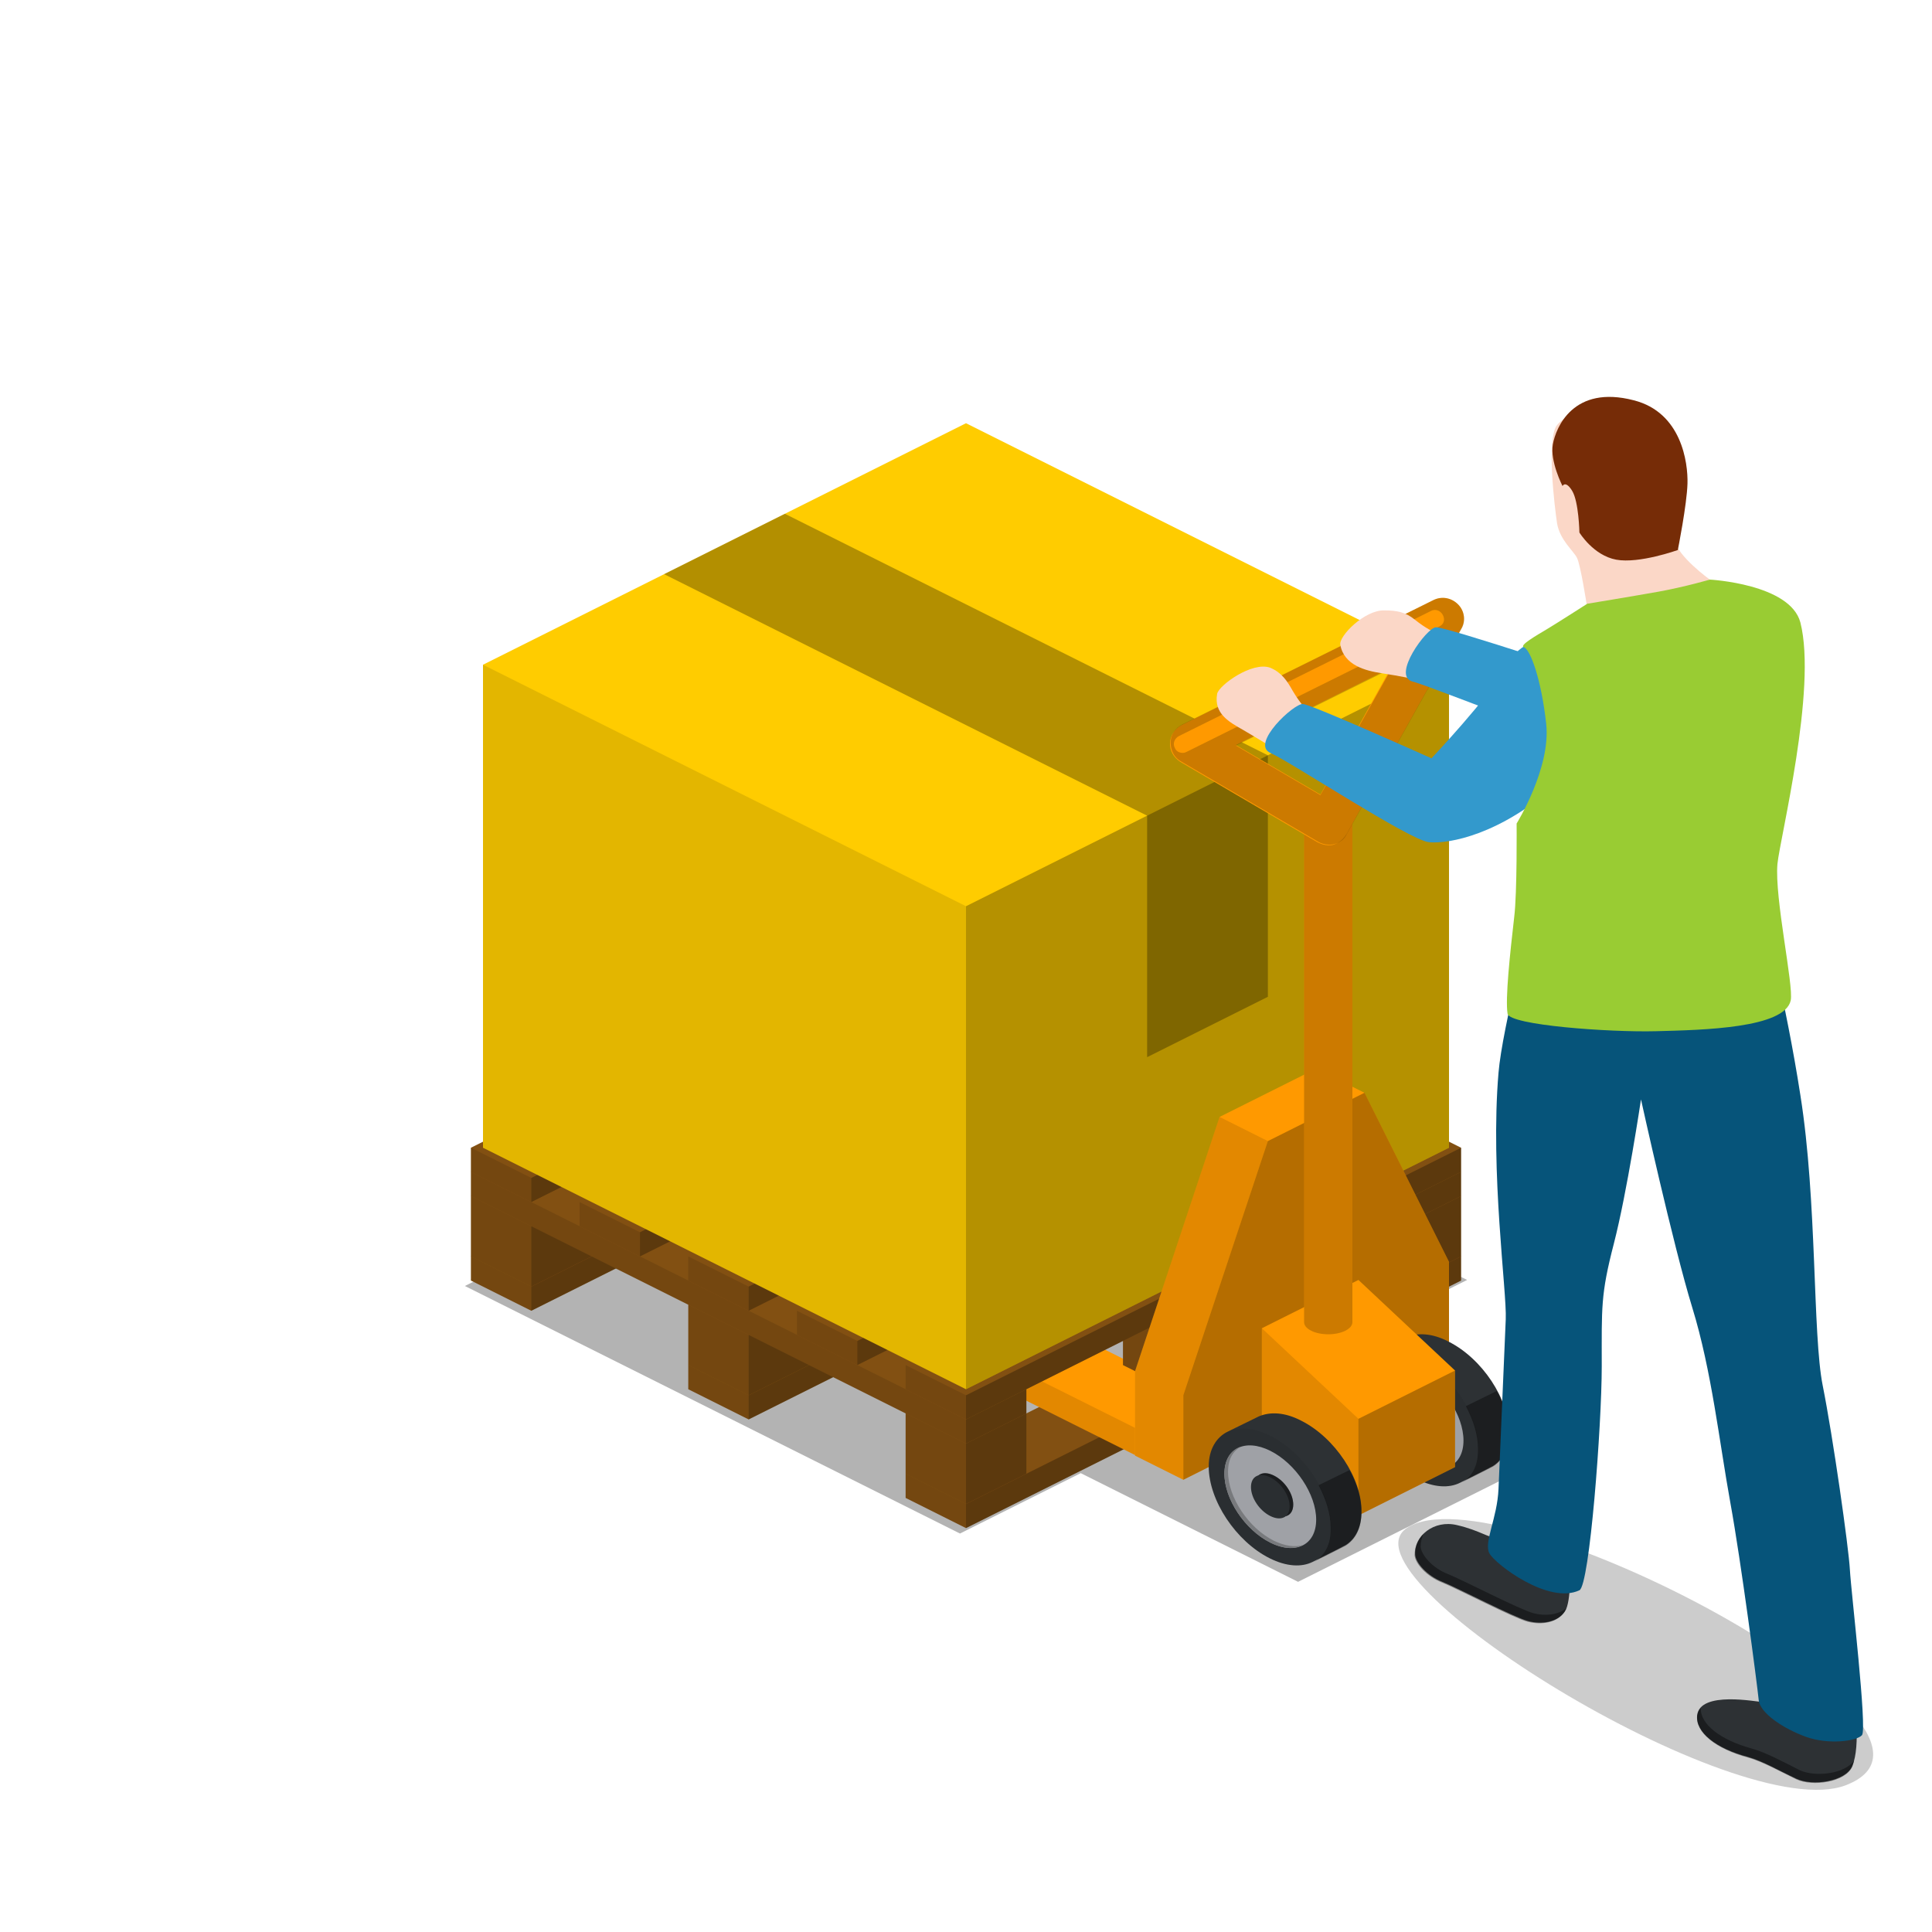 <?xml version="1.0" encoding="utf-8"?>
<!-- Generator: Adobe Illustrator 18.1.0, SVG Export Plug-In . SVG Version: 6.00 Build 0)  -->
<svg version="1.1" id="Layer_1" xmlns="http://www.w3.org/2000/svg" xmlns:xlink="http://www.w3.org/1999/xlink" x="0px" y="0px"
	 viewBox="0 0 320 320" enable-background="new 0 0 320 320" xml:space="preserve">
<polygon opacity="0.3" points="159,254 179,244 215,262 255,242 219,224 243,212 161,171 77,213 "/>
<g>
	<g>
		<g>
			<polygon fill="#825012" points="78,208.1 78,212.1 88,217.1 168,177.1 168,173.1 158,168.1 			"/>
			<polygon opacity="0.11" points="88,217.1 78,212.1 78,208.1 88,213.1 			"/>
			<polygon opacity="0.29" points="88,217.1 168,177.1 168,173.1 88,213.1 			"/>
		</g>
		<g>
			<polygon fill="#825012" points="150,162.1 150,172.1 160,177.1 170,172.1 170,162.1 160,157.1 			"/>
			<polygon opacity="0.11" points="160,177.1 150,172.1 150,162.1 160,167.1 			"/>
			<polygon opacity="0.29" points="160,177.1 170,172.1 170,162.1 160,167.1 			"/>
		</g>
		<g>
			<polygon fill="#825012" points="150,244.1 150,248.1 160,253.1 242,212.1 242,208.1 232,203.1 			"/>
			<polygon opacity="0.11" points="160,253.1 150,248.1 150,244.1 160,249.1 			"/>
			<polygon opacity="0.29" points="160,253.1 242,212.1 242,208.1 160,249.1 			"/>
		</g>
		<g>
			<polygon fill="#825012" points="114,226.1 114,230.1 124,235.1 204,195.1 204,191.1 194,186.1 			"/>
			<polygon opacity="0.11" points="124,235.1 114,230.1 114,226.1 124,231.1 			"/>
			<polygon opacity="0.29" points="124,235.1 204,195.1 204,191.1 124,231.1 			"/>
		</g>
		<g>
			<polygon fill="#825012" points="222,198.1 222,208.1 232,213.1 242,208.1 242,198.1 232,193.1 			"/>
			<polygon opacity="0.11" points="232,213.1 222,208.1 222,198.1 232,203.1 			"/>
			<polygon opacity="0.29" points="232,213.1 242,208.1 242,198.1 232,203.1 			"/>
		</g>
		<g>
			<polygon fill="#FF9900" points="222,224 232.5,218.8 232.5,214.3 130,163.1 119.5,168.3 119.5,169.8 133,179.6 			"/>
			<polygon opacity="0.11" points="119.5,168.3 119.5,169.8 133,179.6 222,224 222,219.5 			"/>
		</g>
		<g>
			<polygon fill="#FF9900" points="188,241 198.5,235.8 198.5,231.3 96,180 85.5,185.3 85.5,186.8 99,196.5 			"/>
			<polygon opacity="0.11" points="85.5,185.3 85.5,186.8 99,196.5 188,241 188,236.5 			"/>
		</g>
		<g>
			<polygon fill="#825012" points="186,216.1 186,226.1 196,231.1 206,226.1 206,216.1 196,211.1 			"/>
			<polygon opacity="0.11" points="196,231.1 186,226.1 186,216.1 196,221.1 			"/>
			<polygon opacity="0.29" points="196,231.1 206,226.1 206,216.1 196,221.1 			"/>
		</g>
		<g>
			<polygon fill="#825012" points="242,194.1 242,198.1 232,203.1 152,163.1 152,159.1 162,154.1 			"/>
			<polygon opacity="0.29" points="232,203.1 242,198.1 242,194.1 232,199.1 			"/>
			<polygon opacity="0.11" points="232,203.1 152,163.1 152,159.1 232,199.1 			"/>
		</g>
		<g>
			<polygon fill="#825012" points="186,180.1 186,190.1 196,195.1 206,190.1 206,180.1 196,175.1 			"/>
			<polygon opacity="0.11" points="196,195.1 186,190.1 186,180.1 196,185.1 			"/>
			<polygon opacity="0.29" points="196,195.1 206,190.1 206,180.1 196,185.1 			"/>
		</g>
		<g>
			<polygon fill="#825012" points="114,216.1 114,226.1 124,231.1 134,226.1 134,216.1 124,211.1 			"/>
			<polygon opacity="0.11" points="124,231.1 114,226.1 114,216.1 124,221.1 			"/>
			<polygon opacity="0.29" points="124,231.1 134,226.1 134,216.1 124,221.1 			"/>
		</g>
		<g>
			<polygon fill="#825012" points="78,198.1 78,208.1 88,213.1 98,208.1 98,198.1 88,193.1 			"/>
			<polygon opacity="0.11" points="88,213.1 78,208.1 78,198.1 88,203.1 			"/>
			<polygon opacity="0.29" points="88,213.1 98,208.1 98,198.1 88,203.1 			"/>
		</g>
		<g>
			<polygon fill="#825012" points="150,234.1 150,244.1 160,249.1 170,244.1 170,234.1 160,229.1 			"/>
			<polygon opacity="0.11" points="160,249.1 150,244.1 150,234.1 160,239.1 			"/>
			<polygon opacity="0.29" points="160,249.1 170,244.1 170,234.1 160,239.1 			"/>
		</g>
		<g>
			<polygon fill="#825012" points="170,230.1 170,234.1 160,239.1 78,198.1 78,194.1 88,189.1 			"/>
			<polygon opacity="0.29" points="160,239.1 170,234.1 170,230.1 160,235.1 			"/>
			<polygon opacity="0.11" points="160,239.1 78,198.1 78,194.1 160,235.1 			"/>
		</g>
		<g>
			<polygon fill="#825012" points="114,180.1 114,190.1 124,195.1 134,190.1 134,180.1 124,175.1 			"/>
			<polygon opacity="0.11" points="124,195.1 114,190.1 114,180.1 124,185.1 			"/>
			<polygon opacity="0.29" points="124,195.1 134,190.1 134,180.1 124,185.1 			"/>
		</g>
		<g>
			<polygon fill="#825012" points="206,212.1 206,216.1 196,221.1 116,181.1 116,177.1 126,172.1 			"/>
			<polygon opacity="0.29" points="196,221.1 206,216.1 206,212.1 196,217.1 			"/>
			<polygon opacity="0.11" points="196,221.1 116,181.1 116,177.1 196,217.1 			"/>
		</g>
		<g>
			<polygon fill="#825012" points="150,226.1 150,230.1 160,235.1 242,194.1 242,190.1 232,185.1 			"/>
			<polygon opacity="0.11" points="160,235.1 150,230.1 150,226.1 160,231.1 			"/>
			<polygon opacity="0.29" points="160,235.1 242,194.1 242,190.1 160,231.1 			"/>
		</g>
		<g>
			<polygon fill="#825012" points="132,217.1 132,221.1 142,226.1 224,185.1 224,181.1 214,176.1 			"/>
			<polygon opacity="0.11" points="142,226.1 132,221.1 132,217.1 142,222.1 			"/>
			<polygon opacity="0.29" points="142,226.1 224,185.1 224,181.1 142,222.1 			"/>
		</g>
		<g>
			<polygon fill="#825012" points="114,208.1 114,212.1 124,217.1 206,176.1 206,172.1 196,167.1 			"/>
			<polygon opacity="0.11" points="124,217.1 114,212.1 114,208.1 124,213.1 			"/>
			<polygon opacity="0.29" points="124,217.1 206,176.1 206,172.1 124,213.1 			"/>
		</g>
		<g>
			<polygon fill="#825012" points="96,199.1 96,203.1 106,208.1 188,167.1 188,163.1 178,158.1 			"/>
			<polygon opacity="0.11" points="106,208.1 96,203.1 96,199.1 106,204.1 			"/>
			<polygon opacity="0.29" points="106,208.1 188,167.1 188,163.1 106,204.1 			"/>
		</g>
		<g>
			<polygon fill="#825012" points="78,190.1 78,194.1 88,199.1 170,158.1 170,154.1 160,149.1 			"/>
			<polygon opacity="0.11" points="88,199.1 78,194.1 78,190.1 88,195.1 			"/>
			<polygon opacity="0.29" points="88,199.1 170,158.1 170,154.1 88,195.1 			"/>
		</g>
		<g>
			<polygon fill="#FFCC00" points="80,110.1 80,190.1 160,230.1 240,190.1 240,110.1 160,70.1 			"/>
			<polygon opacity="0.11" points="160,230.1 80,190.1 80,110.1 160,150.1 			"/>
			<polygon opacity="0.3" points="130,85.1 110,95.1 190,135.1 190,175.1 210,165.1 210,125.1 			"/>
			<polygon opacity="0.29" points="160,230.1 240,190.1 240,110.1 160,150.1 			"/>
		</g>
	</g>
</g>
<g>
	<g>
		<polygon fill="#FF9900" points="202,185 218,177 226,181 240,209 240,223 196,245.1 188,241.1 188,227.1 		"/>
		<polygon opacity="0.11" points="188,241.1 196,245.1 196,231.1 210,189 202,185 188,227.1 		"/>
		<polygon opacity="0.29" points="240,223 196,245.1 196,231.1 210,189 226,181 240,209 		"/>
	</g>
</g>
<g>
	<path fill="#2D3134" d="M239.9,222.2c-2.7-1.4-5.1-1.5-7-0.7l0,0l-5.1,2.5l0,0c-1.9,0.9-3.2,2.9-3.2,5.8c0,5.6,4.5,12.4,10.1,15.2
		c2.8,1.4,5.3,1.5,7.1,0.6c0,0,5-2.5,5.5-2.8c1.6-1,2.6-2.9,2.6-5.5C250,231.8,245.5,225,239.9,222.2z"/>
	<path opacity="0.39" d="M242,245.6c0.7-0.4,5-2.5,5.3-2.7c1.6-1,2.6-2.9,2.6-5.5c0-2.3-0.7-4.7-2-7l-5.1,2.5c1.2,2.3,2,4.7,2,7
		C244.9,242.7,243.8,244.7,242,245.6z"/>
	<path fill="#A9ABB0" d="M242.4,238.6c0,4.2-3.4,5.9-7.6,3.8s-7.6-7.2-7.6-11.4c0-4.2,3.4-5.9,7.6-3.8S242.4,234.4,242.4,238.6z"/>
	<path fill="#808285" d="M235.4,242.1c-4.2-2.1-7.6-7.2-7.6-11.4c0-2.1,0.8-3.5,2.2-4.2c-1.7,0.5-2.8,2.1-2.8,4.5
		c0,4.2,3.4,9.3,7.6,11.4c2.1,1.1,4.1,1.1,5.4,0.4C238.9,243.2,237.3,243.1,235.4,242.1z"/>
	<path fill="#2D3134" d="M238.6,236.1c0,1.8-1.4,2.5-3.2,1.6c-1.7-0.9-3.2-3-3.2-4.8c0-1.8,1.4-2.5,3.2-1.6
		C237.2,232.3,238.6,234.4,238.6,236.1z"/>
	<path opacity="0.39" d="M238.6,236.1c0,1.8-1.4,2.5-3.2,1.6c-1.7-0.9-3.2-3-3.2-4.8c0-1.8,1.4-2.5,3.2-1.6
		C237.2,232.3,238.6,234.4,238.6,236.1z"/>
	<path fill="#2D3134" d="M238,236.4c0,1.8-1.4,2.5-3.2,1.6s-3.2-3-3.2-4.8s1.4-2.5,3.2-1.6S238,234.7,238,236.4z"/>
	<path opacity="0.06" d="M244.9,239.9c0,5.6-4.5,7.9-10.1,5.1s-10.1-9.6-10.1-15.2s4.5-7.9,10.1-5.1
		C240.4,227.5,244.9,234.3,244.9,239.9z"/>
</g>
<g>
	<polygon fill="#FF9900" points="209,220 209,243 225,251 241,243 241,227 225,212 	"/>
	<polygon opacity="0.11" points="225,251 209,243 209,220 225,235 	"/>
	<polygon opacity="0.29" points="225,251 241,243 241,227 225,235 	"/>
</g>
<g>
	<path fill="#2D3134" d="M215.5,235.3c-2.7-1.4-5.1-1.5-7-0.7l0,0l-5.1,2.5l0,0c-1.9,0.9-3.2,2.9-3.2,5.8c0,5.6,4.5,12.4,10.1,15.2
		c2.8,1.4,5.3,1.5,7.1,0.6c0,0,5-2.5,5.5-2.8c1.6-1,2.6-2.9,2.6-5.5C225.6,244.9,221.1,238.1,215.5,235.3z"/>
	<path opacity="0.39" d="M217.6,258.7c0.7-0.4,5-2.5,5.3-2.7c1.6-1,2.6-2.9,2.6-5.5c0-2.3-0.7-4.7-2-7l-5.1,2.5c1.2,2.3,2,4.7,2,7
		C220.5,255.8,219.4,257.7,217.6,258.7z"/>
	<path fill="#A9ABB0" d="M218,251.7c0,4.2-3.4,5.9-7.6,3.8c-4.2-2.1-7.6-7.2-7.6-11.4c0-4.2,3.4-5.9,7.6-3.8S218,247.5,218,251.7z"
		/>
	<path fill="#808285" d="M211,255.2c-4.2-2.1-7.6-7.2-7.6-11.4c0-2.1,0.8-3.5,2.2-4.2c-1.7,0.5-2.8,2.1-2.8,4.5
		c0,4.2,3.4,9.3,7.6,11.4c2.1,1.1,4.1,1.1,5.4,0.4C214.5,256.3,212.9,256.1,211,255.2z"/>
	<path fill="#2D3134" d="M214.2,249.2c0,1.8-1.4,2.5-3.2,1.6c-1.7-0.9-3.2-3-3.2-4.8s1.4-2.5,3.2-1.6
		C212.8,245.3,214.2,247.4,214.2,249.2z"/>
	<path opacity="0.39" d="M214.2,249.2c0,1.8-1.4,2.5-3.2,1.6c-1.7-0.9-3.2-3-3.2-4.8s1.4-2.5,3.2-1.6
		C212.8,245.3,214.2,247.4,214.2,249.2z"/>
	<path fill="#2D3134" d="M213.6,249.5c0,1.8-1.4,2.5-3.2,1.6s-3.2-3-3.2-4.8s1.4-2.5,3.2-1.6S213.6,247.7,213.6,249.5z"/>
	<path opacity="0.06" d="M220.5,253c0,5.6-4.5,7.9-10.1,5.1c-5.6-2.8-10.1-9.6-10.1-15.2c0-5.6,4.5-7.9,10.1-5.1
		C216,240.6,220.5,247.4,220.5,253z"/>
</g>
<g>
	<path fill="#FF9900" d="M220,132c-2.2,0-4,0.9-4,2v85c0,1.1,1.8,2,4,2s4-0.9,4-2v-85C224,132.9,222.2,132,220,132z"/>
	<path opacity="0.2" d="M220,136c-2.2,0-4-0.9-4-2v85c0,1.1,1.8,2,4,2s4-0.9,4-2v-85C224,135.1,222.2,136,220,136z"/>
	<path fill="#FF9900" d="M220,140c-0.6,0-1.2-0.2-1.8-0.5l-22.7-13.3c-1.1-0.7-1.8-1.9-1.7-3.1c0-1.3,0.8-2.4,1.9-3l41.7-20.7
		c1.4-0.7,3-0.4,4.1,0.7s1.3,2.8,0.5,4.1l-19,34c-0.5,0.8-1.2,1.4-2.1,1.7C220.6,140,220.3,140,220,140z M204.7,123.4l14,8.2
		l11.7-21L204.7,123.4z"/>
	<path opacity="0.2" d="M241.5,100.1c-1.1-1.1-2.7-1.4-4.1-0.7L195.8,120c-1.2,0.6-1.9,1.7-1.9,3c0,1.3,0.6,2.5,1.7,3.1l22.7,13.3
		c0.5,0.3,1.2,0.5,1.8,0.5c0.3,0,0.6,0,0.9-0.1c0.9-0.2,1.7-0.8,2.1-1.7l19-34C242.8,102.9,242.6,101.2,241.5,100.1z M218.7,131.7
		l-14-8.2l25.8-12.8L218.7,131.7z M238.3,103.8l-41.7,20.7c-0.2,0.1-0.4,0.2-0.7,0.2c-0.6,0-1.1-0.3-1.3-0.8c-0.4-0.7-0.1-1.6,0.7-2
		l41.7-20.7c0.7-0.4,1.6-0.1,2,0.7S239.1,103.5,238.3,103.8z"/>
</g>
<g>
	<path fill="#FBD7C7" d="M210.7,123.8c0,0-1.9-1.2-4.8-2.9c-2.3-1.3-4.9-2.7-4.3-6c0.3-1.4,5.8-5.4,8.8-4.3c1.9,0.8,2.8,2.2,3.7,3.8
		c1.3,2.2,2.2,3,2.2,3L210.7,123.8z"/>
	<path opacity="0.2" d="M305.7,295.7c-17.9,6.8-84.5-34.6-72.7-42.6C247.9,243.1,330.3,286.3,305.7,295.7z"/>
	<path fill="#2D3134" d="M306.6,278.7c0.7,3,1.6,10.5,0.2,13.8c-1.1,2.6-6.6,3.4-9.3,2.1c-2.8-1.3-5.5-2.9-8-3.6
		c-5.3-1.4-8.7-4.1-8.4-6.9c0.5-4.1,9.9-2.2,10.8-2.2s1.3-2.5,1.3-2.5L306.6,278.7z"/>
	<path opacity="0.4" d="M281.1,284.2c0.1-0.5,0.3-1,0.6-1.3c-0.1,2.7,3.3,5.3,8.4,6.7c2.5,0.7,5.2,2.2,8,3.6c2.6,1.2,7.5,0.6,9-1.6
		c-0.1,0.4-0.2,0.7-0.3,1c-1.1,2.6-6.6,3.4-9.3,2.1s-5.5-2.9-8-3.6C284.3,289.7,280.8,287,281.1,284.2z"/>
	<path fill="#2D3134" d="M259.9,257.7c0.2,1.4,0.4,7.6-0.7,9.2c-1.2,1.8-3.8,2.2-6.1,1.6c-2.3-0.6-11.7-5.5-14.2-6.5
		c-2.5-1-4.4-3.1-4.5-4.5c-0.2-3.1,3.1-5.8,6.9-4.9c3.9,0.9,5.5,2.3,6.5,2c1-0.3,1.2-1.2,1.2-1.2L259.9,257.7z"/>
	<path opacity="0.4" d="M235.8,254c-0.3,0.7-0.5,1.4-0.5,2.2c0.1,1.3,1.9,3.5,4.5,4.5c2.5,1,11.9,5.9,14.2,6.5
		c1.9,0.5,4,0.3,5.4-0.8c-0.1,0.2-0.2,0.4-0.3,0.6c-1.2,1.8-3.8,2.2-6.1,1.6c-2.3-0.6-11.7-5.5-14.2-6.5c-2.5-1-4.4-3.1-4.5-4.5
		C234.3,256.2,234.8,255,235.8,254z"/>
	<path fill="#06547A" d="M292.1,151.7c0,0-10,1.6-17.5,1.6s-20.7-2.4-20.7-2.4s-5.1,19.4-5.7,26.8c-1.4,16.4,1.4,36.3,1.2,40.8
		c-0.2,4.5-1,23.2-1.2,28.1c-0.2,4.9-2.5,8.9-1.5,10.7c1,1.8,9.8,8.5,14.9,6.1c1.7-0.8,3.7-27.4,3.7-37.1c0-9.8-0.2-11.8,2-20.3
		c2.2-8.5,4.5-23.9,4.5-23.9s5.3,24.1,8.5,34.5s4.5,22.4,6.3,32.3s4.4,29.8,4.7,32.7c0.2,2.1,4,4.7,7.9,6.1c3.7,1.3,8.3,0.7,9.2-0.3
		c0.9-1-1.8-23.7-2-27.4c-0.2-3.7-2.8-22-4.5-30.5s-0.9-30.5-3.7-48.1C295.8,165.9,292.1,151.7,292.1,151.7z"/>
	<path fill="#3399CC" d="M255.9,107c-1.2-1.2-4.3-0.7-6.7,3.8c-2.4,4.5-12.1,14.8-12.1,14.8s-19.8-8.9-21.3-9s-8.7,6.6-5.4,8.1
		c3.4,1.5,23.1,14.5,26.3,14.8c3.4,0.3,11.8-1.3,21-9.5c5.5-4.9,4-5,4-5L255.9,107z"/>
	<path fill="#FBD7C7" d="M234.3,112.5c0,0-2.2-0.5-5.5-1c-2.6-0.4-6.2-1.3-6.8-4.7c-0.3-1.4,4-5.8,7.3-5.7c2.1,0,3.5,0.3,5,1.5
		c2,1.6,3.1,2,3.1,2L234.3,112.5z"/>
	<path fill="#3399CC" d="M268.3,113.4c0,0-29-9.7-30.5-9.5c-1.5,0.1-7.4,8.1-3.8,9c3.6,0.9,37.8,14.9,40.7,13.8
		c2.9-1.1,21.5-19.5,21.5-19.5L268.3,113.4z"/>
	<path fill="#FBD7C7" d="M283.2,96c0,0-6.2,3.1-9.8,3.7s-10.6,0.4-10.6,0.4s-1-6.5-1.6-7.7c-0.6-1.2-2.8-2.9-3.3-5.7
		c-0.4-2.7-1.8-14,0-16.3c1.8-2.2,11.5-7.8,17.1-1.2s2,17.7,2.4,20.3S283.2,96,283.2,96z"/>
	<path fill="#762C07" d="M277.9,91.1c0,0-6.4,2.3-10.2,1.6c-3.8-0.7-6.1-4.5-6.1-4.5s-0.1-5.1-1.2-6.9c-1.1-1.8-1.6-0.8-1.6-0.8
		s-2.1-4.1-1.6-6.9c0.5-2.8,3.4-9.9,13.4-7.3c7.9,2,9,10.3,8.9,13.8S277.9,91.1,277.9,91.1z"/>
	<path fill="#99CC33" d="M283.2,96c0,0-4.1,1.2-8.5,2c-4.5,0.8-11.8,2-11.8,2s-5,3.2-6.5,4.1c-2,1.2-4.8,2.8-4,3.1
		c1.1,0.4,2.9,5.4,3.7,12.7s-4.9,16.5-4.9,16.5s0.1,11.5-0.4,15.5c-0.7,6.1-1.5,13.5-1.1,16c0.3,1.9,16.8,3.1,24.6,2.9
		s21.3-0.5,22.3-5.1c0.5-2.5-2.7-17-2.2-22.6c0.4-4.2,6.6-29,3.8-40C296.5,96.7,283.2,96,283.2,96z"/>
</g>
</svg>
